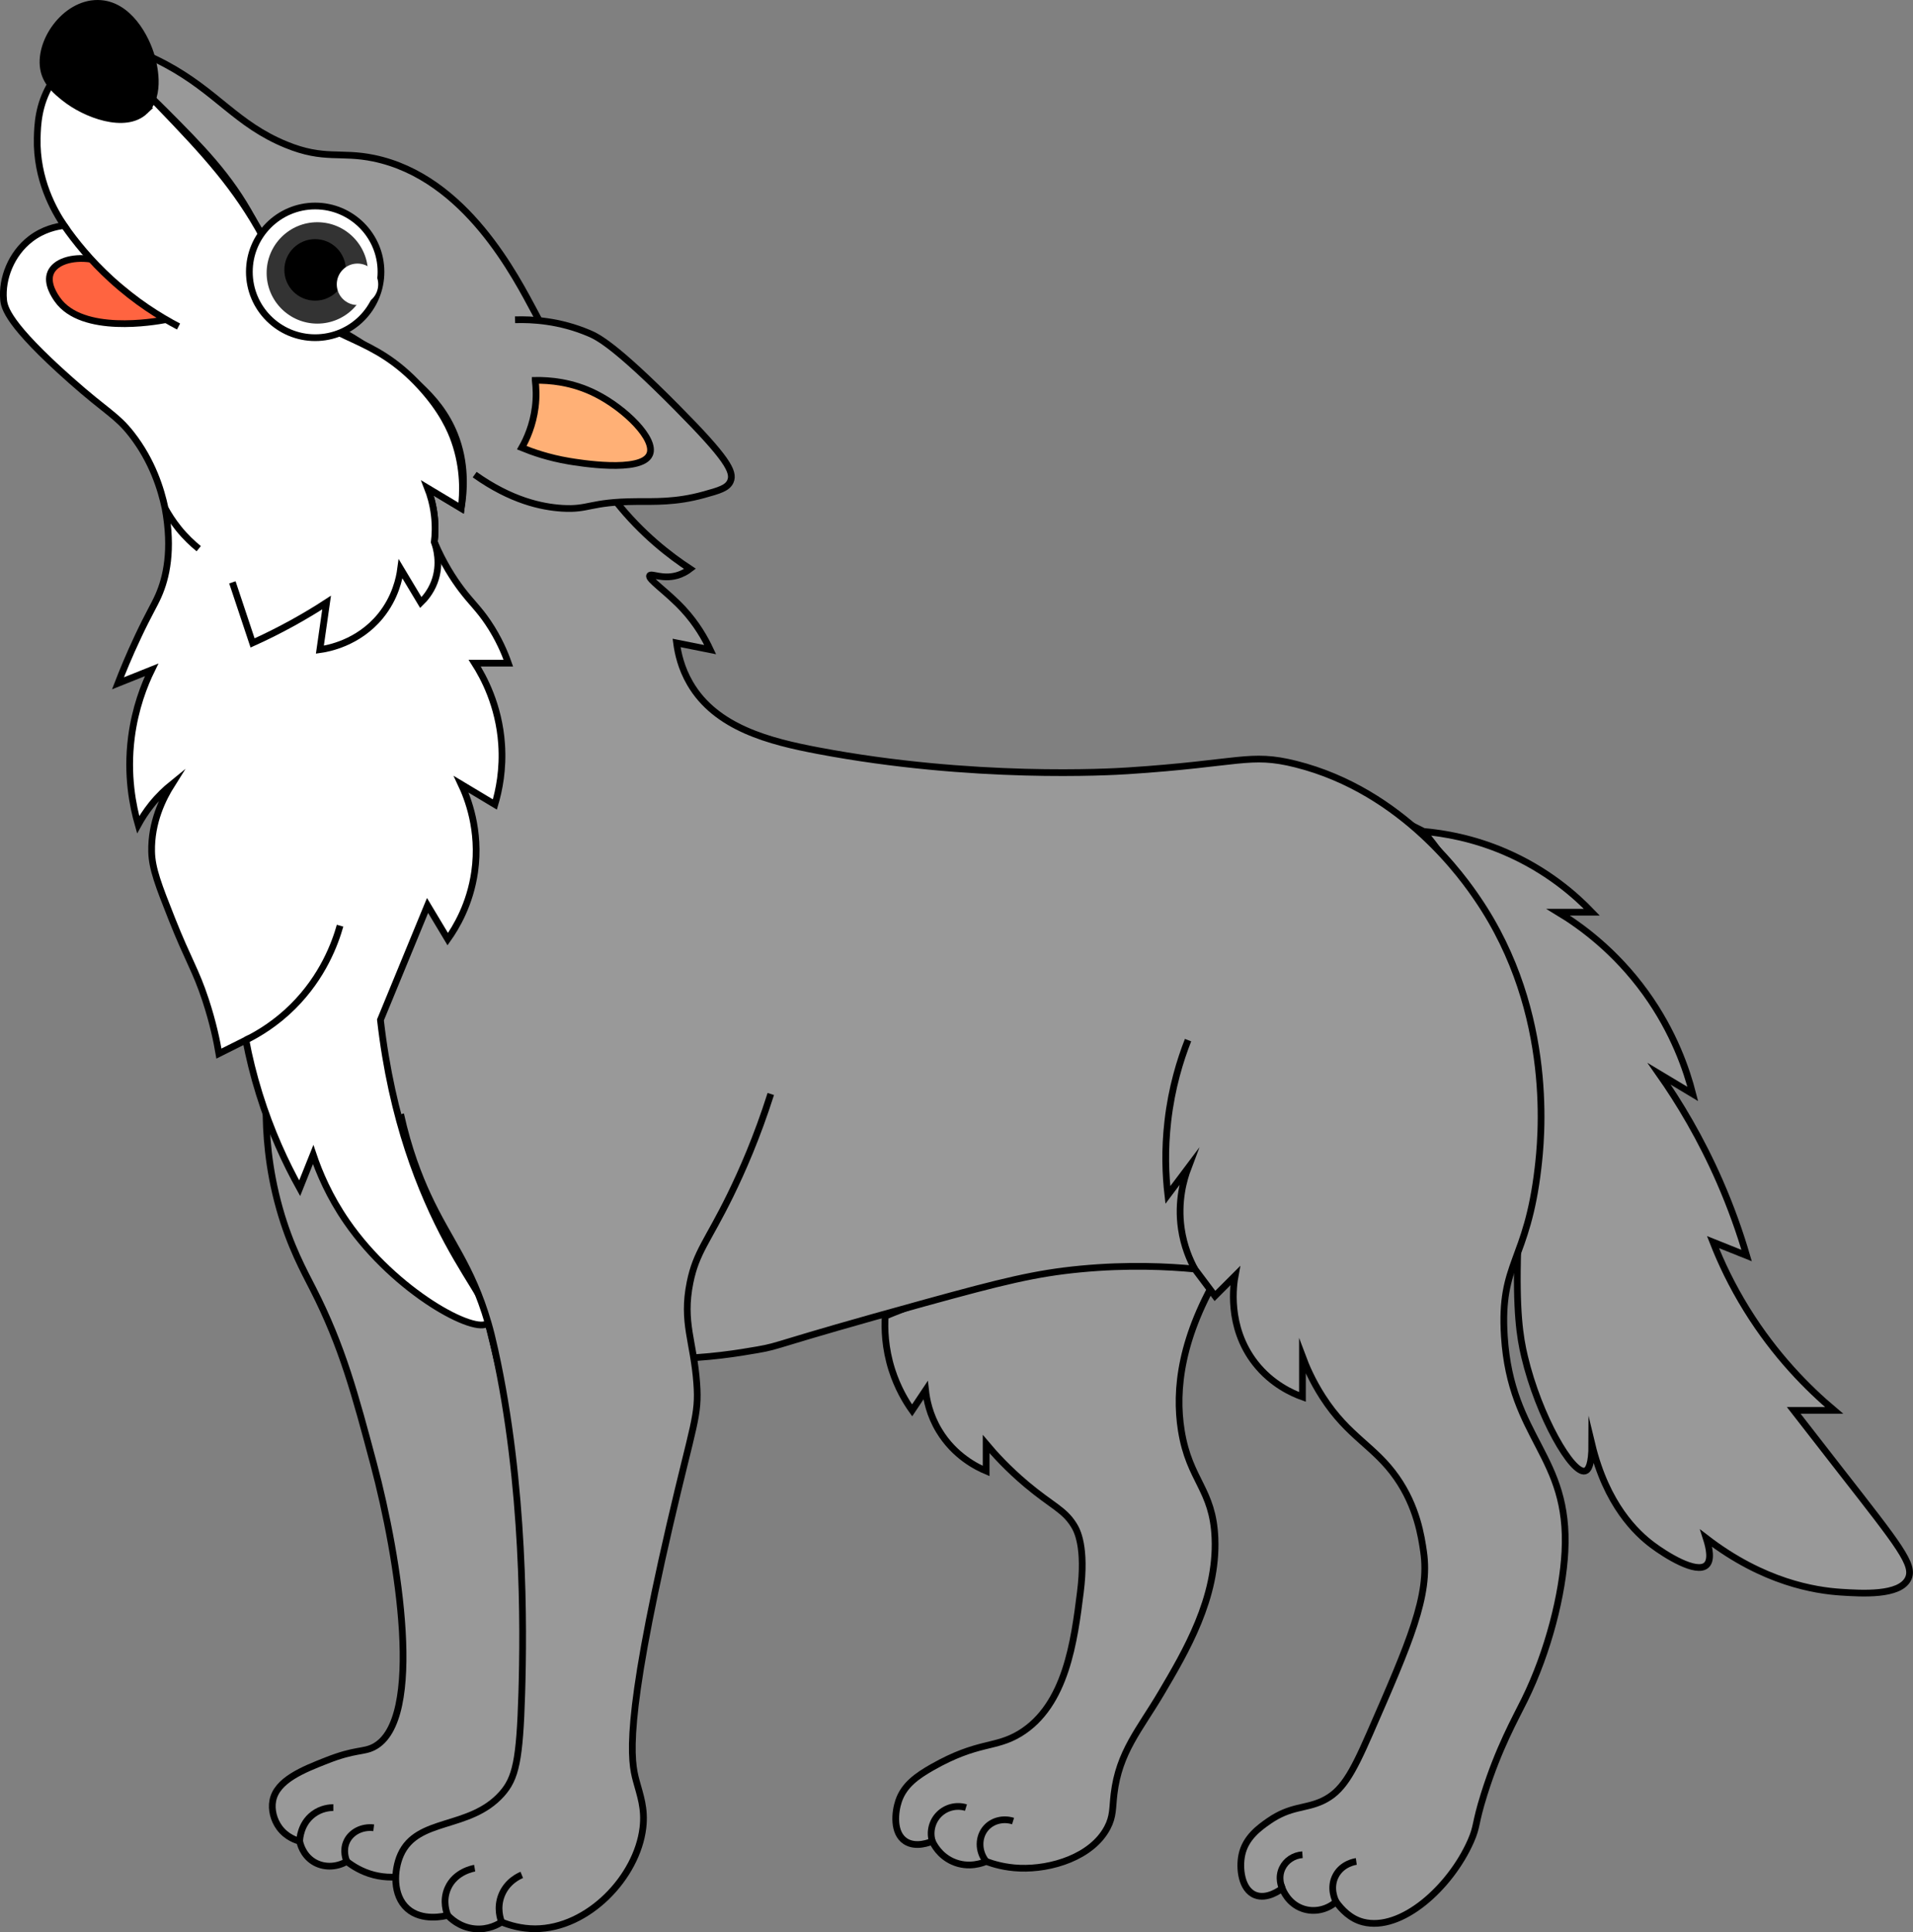 <?xml version="1.0" encoding="UTF-8"?>
<svg id="Layer_2" data-name="Layer 2" xmlns="http://www.w3.org/2000/svg" viewBox="0 0 284.25 287.03">
  <rect x="0" y="0" width="284.25" height="287.03" fill="#808080" stroke="none"/>
  <defs>
    <style>
      .cls-1 {
        fill: none;
      }

      .cls-1, .cls-2, .cls-3, .cls-4, .cls-5, .cls-6 {
        stroke: #000;
        stroke-miterlimit: 10;
      }

      .cls-2 {
        fill: #ff6440;
      }

      .cls-7, .cls-4 {
        fill: #fff;
      }

      .cls-3 {
        fill: #ffb076;
      }

      .cls-8 {
        fill: #333;
      }

      .cls-6 {
        fill: #999;
      }
    </style>
  </defs>
  <g id="Layer_1-2" data-name="Layer 1">
    <g>
      <path class="cls-6" d="M211.53,123.5c3.03.27,7.29.99,12,3,6.33,2.7,10.59,6.49,13,9h-5c3.24,1.96,8.45,5.69,13,12,4.19,5.82,6.09,11.44,7,15-1.67-1-3.33-2-5-3,2.98,4.24,6.19,9.57,9,16,1.71,3.91,3.01,7.62,4,11-1.67-.67-3.33-1.33-5-2,1.18,3.02,2.79,6.43,5,10,4.25,6.87,9.13,11.74,13,15h-6c1.24,1.59,3.77,4.85,7,9,8.68,11.13,10.99,13.96,10,16-1.25,2.57-6.89,2.2-10,2-3.84-.25-11.47-1.44-20-8,.47,1.47.83,3.27,0,4-1.49,1.32-6.03-1.52-8-3-2.34-1.75-6.82-5.93-9-15,0,3.09-.53,3.86-1,4-1.89.55-6.88-8.07-9-17-.69-2.89-1.29-6.71-1-16,.35-11.37,1.66-19.11,2-22,1-8.63-1.18-21.58-16-40Z"/>
      <path class="cls-6" d="M131.53,195.5c-.11,1.83-.05,4.71,1,8,.85,2.64,2.04,4.65,3,6,.67-1,1.33-2,2-3,.15,1.37.57,3.63,2,6,2.29,3.81,5.69,5.45,7,6v-4c1.25,1.49,3.24,3.68,6,6,3.74,3.14,5.56,3.71,7,6,.51.8,1.85,3.22,1,10-.9,7.16-2.11,16.82-9,21-3.72,2.25-6.13,1.11-13,5-2.27,1.29-4.2,2.65-5,5-.56,1.64-.89,4.76,1,6,1.56,1.02,3.68.14,4,0,.21.46,1.04,2.11,3,3,2.42,1.1,4.64.16,5,0,1.08.4,2.82.92,5,1,4.68.18,10.7-1.67,13-6,.91-1.72.75-2.89,1-5,.74-6.26,3.81-9.6,7-15,3.66-6.19,8.35-14.14,8-23-.29-7.35-3.79-8.49-5-16-.97-6.06-.09-13.99,6-24-6.15-.71-14-1.04-23,0-11.25,1.3-20.42,4.28-27,7Z"/>
      <path class="cls-6" d="M39.53,164.5c-.02,3.64.29,8.94,2,15,1.58,5.62,3.65,9.34,5,12,4.35,8.54,6.25,15.68,9,26,3.71,13.94,7.61,38.08,0,42-1.55.8-2.72.31-7,2-3.43,1.35-7.44,2.92-8,6-.24,1.29.13,2.83,1,4,1.05,1.41,2.5,1.87,3,2,.07.35.45,2,2,3,1.46.94,3.4.93,5,0,.86.67,2.21,1.54,4,2,7.09,1.84,14.16-4.47,17-7,9.52-8.49,9.36-38.16,0-75"/>
      <path class="cls-6" d="M14.53,6.5c.56-.93,5.74.73,10,3,7.73,4.12,10.56,8.96,18,12,5.65,2.31,8.02.97,13,2,13.74,2.85,21.17,17.76,24,23,6.72,12.44,4.09,18,12,28,3.85,4.86,8.03,8.05,11,10-.44.34-1.12.76-2,1-2.15.58-3.77-.39-4,0-.3.53,2.55,2.35,5,5,2.01,2.18,3.24,4.38,4,6-1.67-.33-3.33-.67-5-1,.2,1.52.68,3.73,2,6,3.86,6.65,11.9,8.65,19,10,23.03,4.36,43.56,3.16,46,3,16.71-1.08,18.14-2.72,25-1,16.09,4.03,25.18,17.33,27,20,11.67,17.09,9.44,36.24,9,40-1.63,13.99-5.71,13.94-5,25,.98,15.36,9.76,17.64,9,32-.33,6.18-2.43,14.76-6,22-1.4,2.84-3.85,7.15-6,14-1.44,4.59-.97,4.66-2,7-3.04,6.87-10.31,13.45-16,12-1.89-.48-3.2-1.89-4-3-1.4,1.21-3.31,1.6-5,1-2.12-.75-2.89-2.71-3-3-.27.21-2.24,1.68-4,1-2.1-.81-2.42-4.04-2-6,.55-2.57,2.61-4.03,4-5,3.29-2.28,5.39-1.77,8-3,2.84-1.35,4.31-3.84,7-10,5.97-13.66,8.95-20.5,8-27-.33-2.28-.98-6.67-4-11-3.33-4.77-7.13-5.99-11-12-1.57-2.44-2.49-4.63-3-6v6c-1.51-.54-4.56-1.89-7-5-4.29-5.47-3.2-11.92-3-13l-3,3c-1-1.33-2-2.67-3-4-3.93-.37-9.86-.68-17,0-6.7.64-11.65,1.88-23,5-23.09,6.35-21.27,6.36-25,7-5.17.89-19.05,3.28-33-2-17.39-6.59-26.02-21.75-33-34-6.33-11.11-11.94-20.96-12-34-.14-28.31,25.97-47.18,30-50,.13-1.04.19-2.41,0-4-.2-1.64-.61-3-1-4,1.67,1,3.33,2,5,3,.45-2.67.71-6.76-1-11-2.39-5.93-7.49-9.33-13-13-6.43-4.29-7.89-3.62-11-7-3.49-3.79-2.58-5.64-6-12-3.45-6.41-7.67-10.65-13-16-6.28-6.3-10.55-9.09-10-10Z"/>
      <path class="cls-4" d="M7.53,12.5c-1.84,3.1-1.95,6.04-2,8-.15,6.15,2.53,10.83,4,13-1.1.13-3.11.54-5,2-2.87,2.21-4.28,5.9-4,9,.1,1.15.57,3.65,10,12,5.43,4.81,6.76,5.14,9,8,3.11,3.98,4.4,8.17,5,11,1.15,6.24.17,10.36-1,13-.64,1.45-1.42,2.65-3,6-1.38,2.92-2.37,5.37-3,7,1.67-.67,3.33-1.33,5-2-1.11,2.27-2.44,5.68-3,10-.73,5.65.22,10.27,1,13,.49-.89,1.14-1.93,2-3,1.04-1.29,2.1-2.27,3-3-1.31,2.08-3.09,5.61-3,10,.05,2.52,1.04,5.05,3,10,2.46,6.2,3.53,7.54,5,12,1.12,3.39,1.7,6.23,2,8,1.33-.67,2.67-1.33,4-2,.47,2.48,1.12,5.17,2,8,1.72,5.54,3.9,10.22,6,14,.67-1.67,1.33-3.33,2-5,.89,2.64,2.39,6.23,5,10,7.25,10.48,19.23,16.85,21,15,1.12-1.17-2.3-5.14-6-12-4.03-7.47-8.32-18.2-10-33,2.33-5.67,4.67-11.33,7-17,1,1.67,2,3.33,3,5,1.22-1.72,3.31-5.16,4-10,.88-6.23-1.09-11.07-2-13,1.67,1,3.33,2,5,3,.61-2.06,1.27-5.19,1-9-.4-5.74-2.68-9.93-4-12h5c-.52-1.48-1.42-3.65-3-6-1.45-2.15-2.45-2.95-4-5-1.14-1.52-2.65-3.81-4-7,.13-1.04.19-2.41,0-4-.2-1.64-.61-3-1-4,1.67,1,3.33,2,5,3,.28-2.16.45-5.86-1-10-.57-1.62-1.79-4.48-5-8-7.27-7.97-13.07-6.51-19-13-3.52-3.85-1.04-3.88-6-12-4.12-6.73-8.76-11.51-17-20-2.48-2.55-4.57-4.61-6-6-1.39.59-4.77,2.25-7,6Z"/>
      <path class="cls-1" d="M64.53,80.5c.27.75,1.06,3.24,0,6-.56,1.45-1.42,2.44-2,3-1-1.67-2-3.33-3-5-.18,1.35-.76,4.25-3,7-3.31,4.05-7.85,4.84-9,5,.33-2.33.67-4.67,1-7-1.53,1-3.2,2-5,3-2.09,1.15-4.1,2.15-6,3l-3-9"/>
      <path class="cls-2" d="M13.53,38.5c-2.93-.42-5.34.44-6,2-.69,1.61.67,3.53,1,4,3.67,5.2,14.44,3.29,16,3"/>
      <path class="cls-1" d="M9.53,33.5c1.63,2.35,3.91,5.18,7,8,3.63,3.31,7.19,5.53,10,7"/>
      <path class="cls-5" d="M21.53,16.5c2.55-2.41,1.22-7.21,1-8-.79-2.85-3.42-7.97-8-8-4.92-.03-8.96,5.85-8,10,.45,1.94,1.89,3.1,3,4,3.15,2.54,9.1,4.74,12,2Z"/>
      <path class="cls-6" d="M76.53,47.5c2.5-.08,6.58.12,11,2,1.25.53,3.81,1.74,13,11,7.48,7.54,8.62,9.59,8,11-.44,1-1.63,1.35-4,2-4.13,1.14-7.26.98-10,1-6.97.05-6.96,1.25-11,1-3.03-.19-7.56-1.13-13-5"/>
      <path class="cls-3" d="M79.53,56.5c.13,1.07.2,2.44,0,4-.34,2.67-1.28,4.73-2,6,1.56.64,3.97,1.49,7,2,1.32.22,10.79,1.81,12-1,.98-2.26-3.65-6.81-8-9-3.56-1.8-6.95-2.03-9-2Z"/>
      <path class="cls-1" d="M36.53,154.5c1.95-.97,4.51-2.52,7-5,4.46-4.44,6.26-9.38,7-12"/>
      <path class="cls-1" d="M24.53,75.5c.49.89,1.14,1.93,2,3,1.04,1.29,2.1,2.27,3,3"/>
      <path class="cls-6" d="M114.53,162.5c-2.05,6.46-4.29,11.5-6,15-3.39,6.92-5.07,8.43-6,13-1.2,5.94.55,8.75,1,15,.35,4.83-.5,5.89-4,21-6.85,29.59-5.79,35.08-5,38,.58,2.16,1.34,4.11,1,7-.87,7.3-8.11,14.97-16,15-2.1,0-3.84-.53-5-1-.44.29-1.94,1.2-4,1-2.29-.22-3.68-1.65-4-2-.49.13-3.83.94-6-1-2.19-1.95-2.04-5.66-1-8,2.49-5.58,10.2-3.67,15-9,2.11-2.34,2.7-5.02,3-15,.3-9.82.45-30.86-4-51-.4-1.8-.67-2.88-1-4-2.5-8.56-5.82-12.11-9-19-1.26-2.73-2.85-6.75-4-12"/>
      <path class="cls-1" d="M177.53,188.5c-.72-1.33-1.62-3.37-2-6-.59-4.08.38-7.36,1-9-1,1.33-2,2.67-3,4-.34-2.92-.5-6.68,0-11,.57-4.95,1.83-9.02,3-12"/>
      <path class="cls-1" d="M44.53,273.5c0-.32.11-2.57,2-4,1.21-.92,2.51-1,3-1"/>
      <path class="cls-1" d="M51.53,276.5c-.1-.24-.66-1.61,0-3,.66-1.38,2.27-2.21,4-2"/>
      <path class="cls-1" d="M66.53,284.5c-.14-.33-.83-2.09,0-4,1.09-2.51,3.82-2.97,4-3"/>
      <path class="cls-1" d="M74.53,285.5c-.14-.37-.77-2.07,0-4,.84-2.09,2.68-2.87,3-3"/>
      <path class="cls-1" d="M138.53,273.5c-.43-1.41-.04-2.96,1-4s2.59-1.43,4-1"/>
      <path class="cls-1" d="M146.53,276.5c-1.23-1.54-1.19-3.68,0-5,.96-1.07,2.53-1.46,4-1"/>
      <path class="cls-1" d="M190.53,280.5c-.09-.2-.69-1.56,0-3,.54-1.14,1.7-1.91,3-2"/>
      <path class="cls-1" d="M198.53,282.5c-.06-.11-1.1-2.07,0-4,.97-1.69,2.79-1.97,3-2"/>
      <circle class="cls-4" cx="46.83" cy="40.38" r="9.78"/>
      <circle class="cls-8" cx="47.15" cy="40.54" r="7.53"/>
      <circle cx="46.82" cy="40.09" r="4.57"/>
      <circle class="cls-7" cx="53.12" cy="42.23" r="3.08"/>
    </g>
  </g>
</svg>